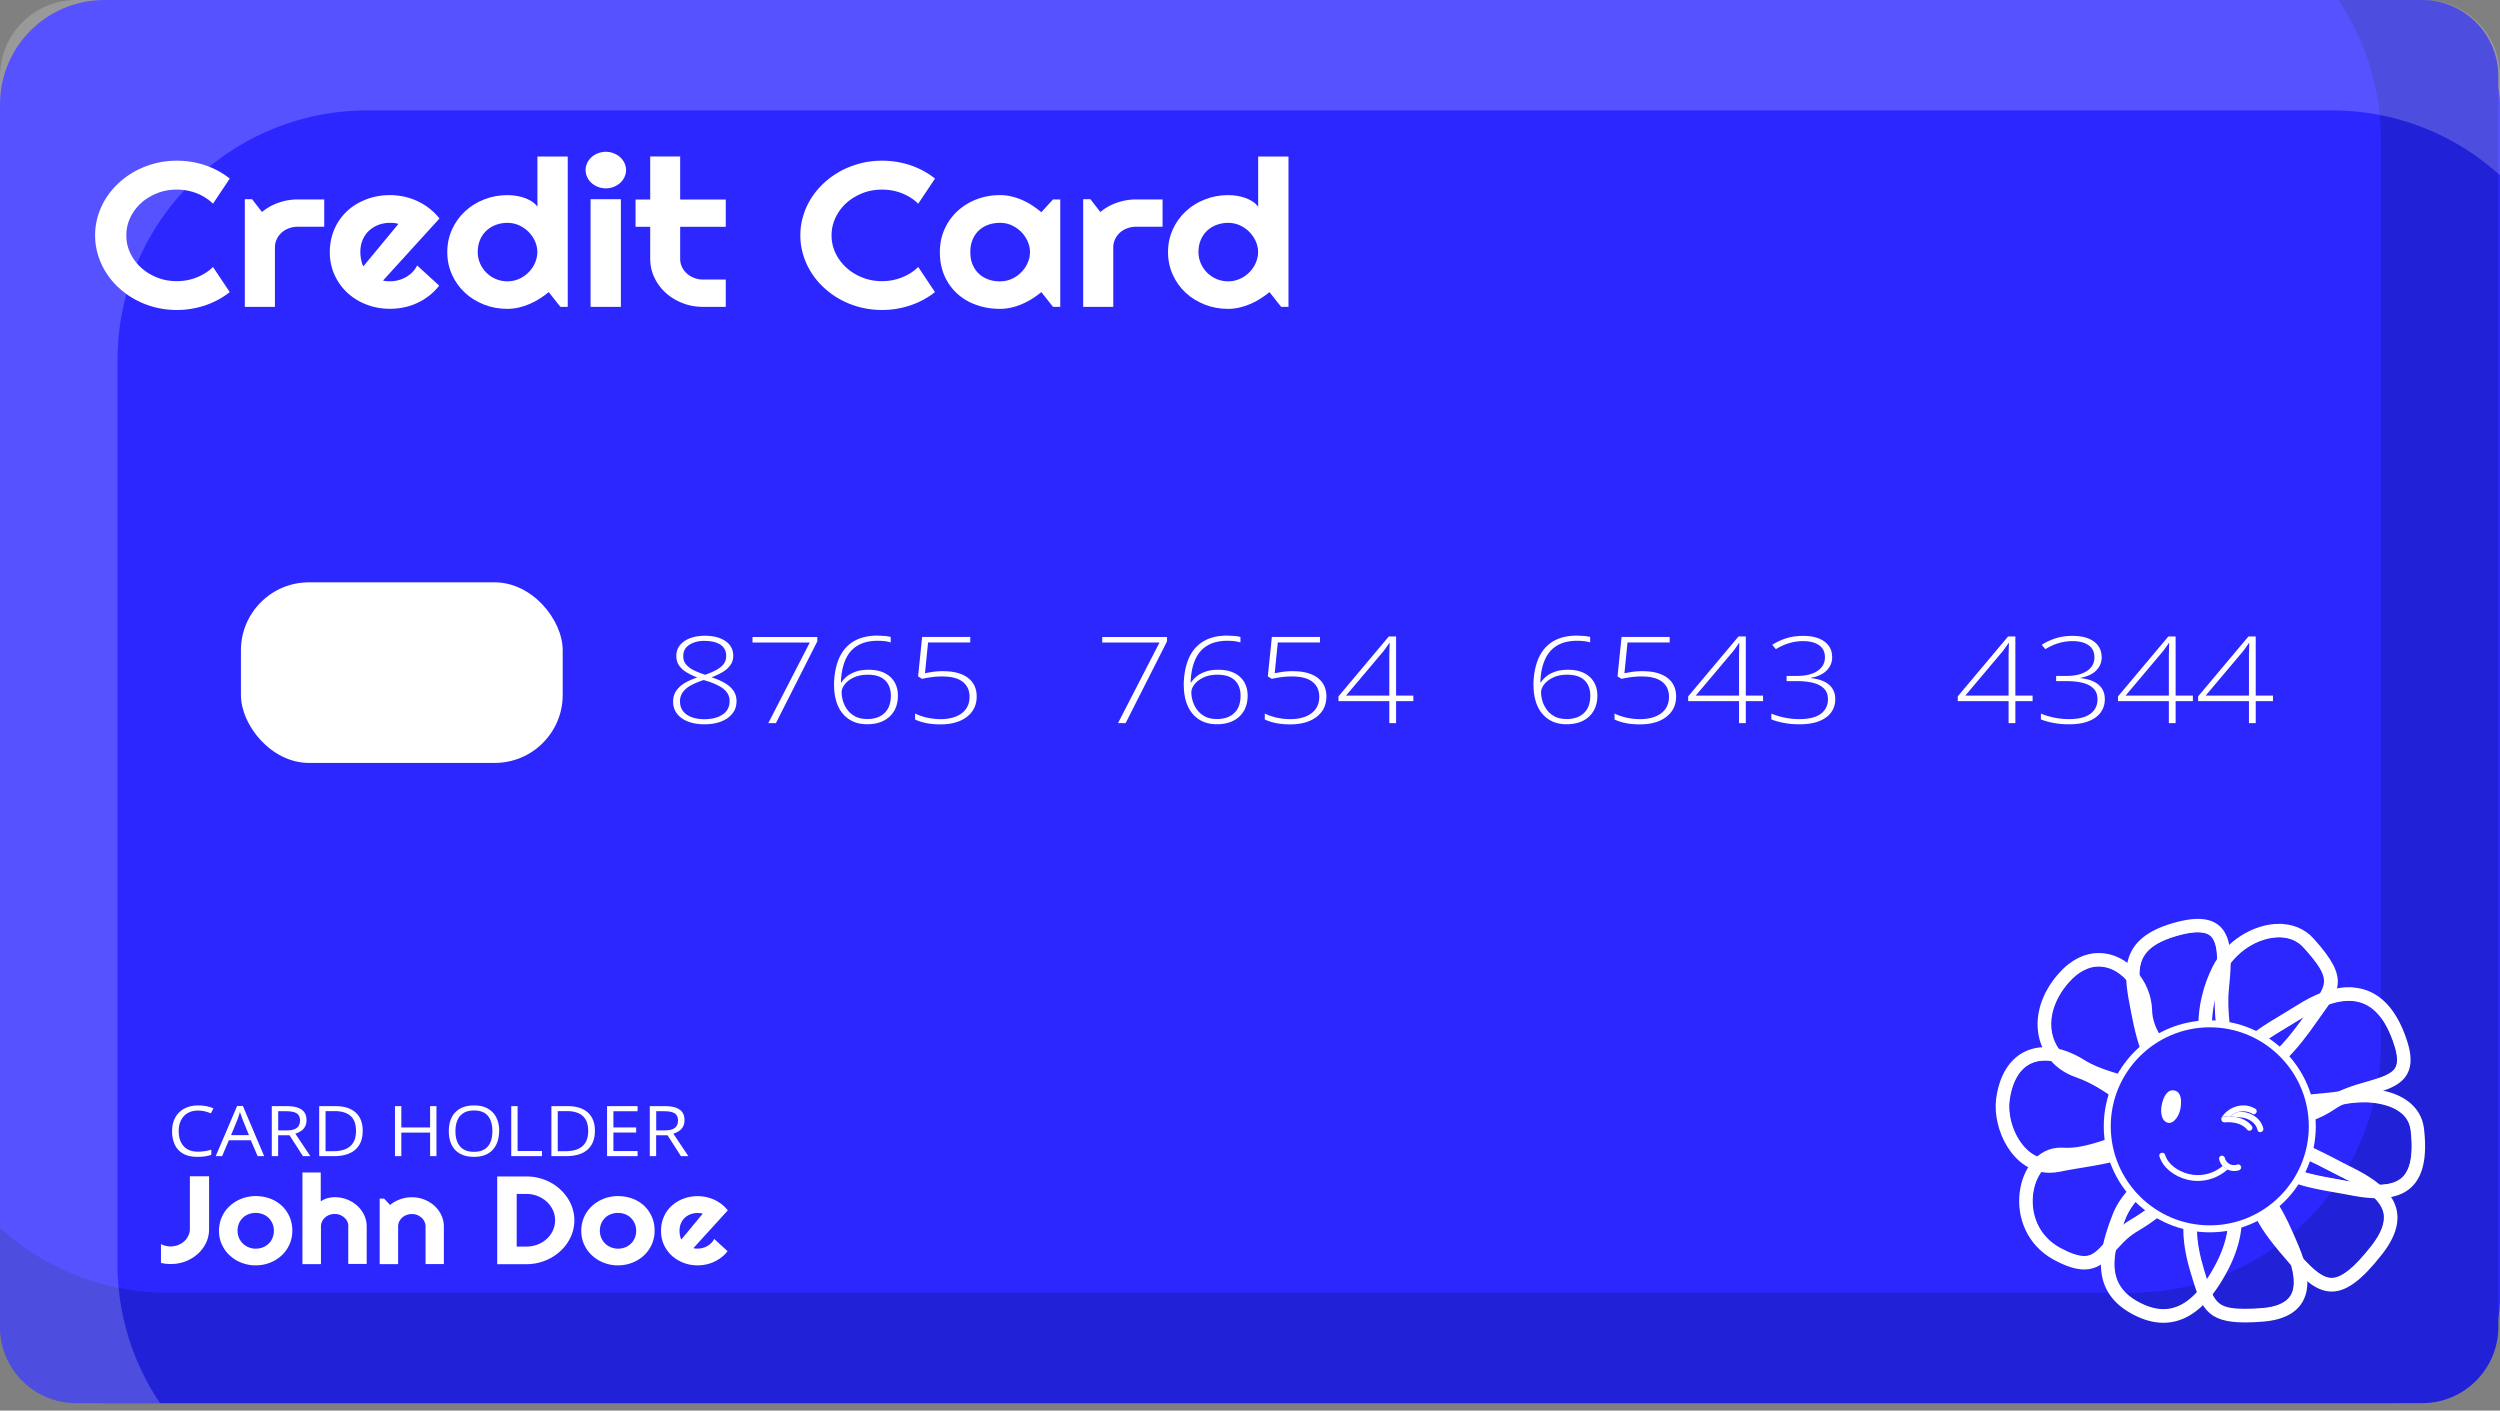<svg xmlns="http://www.w3.org/2000/svg" xmlns:xlink="http://www.w3.org/1999/xlink" viewBox="0 0 358 202" xmlns:v="https://vecta.io/nano"><rect x="0" y="0" width="358" height="202" fill="#808080" stroke="none"/><style><![CDATA[.F{fill:#fff}.G{fill:none}.H{stroke:#fff}.I{stroke-miterlimit:10}.J{fill:#2c27ff}]]></style><rect width="358" height="200.93" rx="14.94" class="J"/><path d="M340.95 19.99v129.33c0 19.77-16.02 35.8-35.77 35.8H24.05c-9.26 0-17.7-3.52-24.05-9.3v14.19c0 6.03 4.89 10.92 10.91 10.92h335.94c6.03 0 10.91-4.89 10.91-10.92V10.92A10.91 10.91 0 0 0 346.85 0h-12c3.85 5.71 6.09 12.59 6.09 19.99z" fill="#2121d8"/><g opacity=".2" class="F"><path d="M16.83 180.94V51.61c0-19.77 16.03-35.8 35.8-35.8h281.3c9.27 0 17.71 3.52 24.07 9.3V10.92C358 4.89 353.11 0 347.08 0H10.92C4.89 0 0 4.89 0 10.92v179.09c0 6.03 4.89 10.92 10.92 10.92h12a35.64 35.64 0 0 1-6.1-19.99z"/></g><g class="F"><use xlink:href="#B"/><use xlink:href="#C"/><path d="M54.85 40.17c.17.05.34.08.5.09l.5.02c.42 0 .83-.05 1.21-.16.39-.1.75-.26 1.1-.45.34-.2.65-.44.92-.72s.49-.6.65-.94l3.16 2.89c-.4.52-.86.98-1.38 1.4a8.86 8.86 0 0 1-1.69 1.05c-.6.29-1.24.51-1.91.65-.67.15-1.35.22-2.06.22-1.19 0-2.31-.2-3.35-.6a8.5 8.5 0 0 1-2.74-1.68c-.78-.72-1.4-1.58-1.85-2.57s-.68-2.08-.68-3.27.23-2.33.68-3.34 1.07-1.87 1.85-2.58 1.7-1.26 2.74-1.65c1.05-.39 2.16-.59 3.35-.59.7 0 1.39.08 2.07.23.67.15 1.31.37 1.92.66.6.29 1.17.64 1.7 1.06s.99.88 1.39 1.4l-8.08 8.88zm2.21-8.1c-.2-.07-.4-.11-.59-.13s-.4-.03-.61-.03c-.59 0-1.14.1-1.66.29-.52.2-.97.48-1.36.84a3.89 3.89 0 0 0-.91 1.32c-.22.51-.33 1.09-.33 1.73l.02.49.08.55.13.54c.05.17.12.33.21.46l5.02-6.07z"/><use xlink:href="#D"/><path d="M89.65 24.35c0 .36-.08.71-.23 1.02s-.36.59-.62.83-.57.42-.92.56-.73.21-1.13.21-.78-.07-1.13-.21a3.15 3.15 0 0 1-.92-.56c-.26-.23-.46-.51-.61-.83a2.38 2.38 0 0 1-.23-1.02c0-.36.08-.69.23-1.01s.36-.6.61-.83a3.02 3.02 0 0 1 .92-.56c.35-.14.73-.21 1.13-.21s.78.07 1.13.21a3.15 3.15 0 0 1 .92.56c.26.24.47.51.62.83s.23.66.23 1.01zm-.74 19.59h-4.34V28.53h4.34v15.41zm11.75 0c-1.04 0-2.02-.18-2.93-.54s-1.72-.85-2.41-1.48-1.23-1.36-1.62-2.19-.59-1.73-.59-2.68v-4.57h-2.1v-3.91h2.1v-6.16h4.29v6.16h6.53v3.91H97.4v4.57a2.69 2.69 0 0 0 .25 1.16 3.05 3.05 0 0 0 .69.94c.29.27.64.48 1.04.64s.83.24 1.28.24h3.27v3.91h-3.27z"/><use xlink:href="#B" x="100.99"/><path d="M151.83 43.94h-1.04l-1.67-2.11a12.3 12.3 0 0 1-1.3.94 9.9 9.9 0 0 1-1.44.76c-.5.22-1.02.39-1.55.51a7.32 7.32 0 0 1-1.62.19c-1.19 0-2.31-.18-3.35-.55-1.05-.36-1.96-.89-2.74-1.59s-1.4-1.55-1.85-2.55c-.45-1.01-.68-2.15-.68-3.44 0-1.2.23-2.3.68-3.3a7.87 7.87 0 0 1 1.85-2.58 8.5 8.5 0 0 1 2.74-1.68c1.04-.4 2.16-.6 3.35-.6a6.77 6.77 0 0 1 1.62.19c.54.12 1.06.3 1.56.52s.99.48 1.44.78.89.62 1.29.96l1.67-1.83h1.04v15.38zm-4.34-7.84c0-.54-.11-1.06-.34-1.56s-.53-.95-.92-1.34-.84-.7-1.36-.94c-.52-.23-1.08-.35-1.66-.35s-1.14.09-1.66.27-.97.45-1.36.81c-.38.35-.69.79-.91 1.32-.22.52-.33 1.12-.33 1.79s.11 1.27.33 1.79.52.96.91 1.32.84.62 1.36.81 1.08.27 1.66.27 1.14-.12 1.66-.35.98-.55 1.36-.94a4.27 4.27 0 0 0 .92-1.34c.23-.5.34-1.02.34-1.56z"/><use xlink:href="#C" x="120.05"/><use xlink:href="#D" x="103.21"/><path d="M29.94 176c0 .7-.14 1.35-.43 1.96a5 5 0 0 1-1.18 1.59c-.5.45-1.08.81-1.75 1.07s-1.39.39-2.15.39a5.91 5.91 0 0 1-1.38-.16v-2.7a2.5 2.5 0 0 0 .66.25 2.96 2.96 0 0 0 .72.09c.38 0 .73-.07 1.07-.2a2.71 2.71 0 0 0 .88-.54c.25-.23.45-.49.59-.8.14-.3.22-.63.22-.97v-7.54h2.75v7.54z"/><use xlink:href="#E"/><path d="M45.93 181.02h-2.62V167.9h2.62v4.14a3.07 3.07 0 0 1 .97-.46c.33-.09.67-.14 1.02-.14.63 0 1.23.11 1.79.33s1.04.52 1.46.9c.41.38.74.83.98 1.34s.36 1.06.36 1.63V181h-2.64v-5.36h.02a1.66 1.66 0 0 0-.15-.7 1.69 1.69 0 0 0-.42-.57c-.18-.16-.39-.29-.62-.39-.24-.09-.49-.14-.76-.14a2.29 2.29 0 0 0-.78.14c-.24.09-.46.22-.63.39a1.69 1.69 0 0 0-.42.57 1.66 1.66 0 0 0-.15.7V181zm11.06 0h-2.62v-9.38H55l.86.91c.42-.35.9-.62 1.44-.81.53-.19 1.09-.29 1.68-.29a4.81 4.81 0 0 1 1.78.33c.56.22 1.04.52 1.46.9a4.18 4.18 0 0 1 .98 1.34c.24.51.36 1.06.36 1.63v5.36h-2.62v-5.36a1.66 1.66 0 0 0-.15-.7 1.69 1.69 0 0 0-.42-.57c-.18-.16-.39-.29-.62-.39-.24-.09-.49-.14-.76-.14a2.29 2.29 0 0 0-.78.14c-.24.09-.46.22-.63.39a1.69 1.69 0 0 0-.42.57 1.66 1.66 0 0 0-.15.7v5.36zm25.26-6.28c0 .58-.08 1.13-.25 1.67-.16.53-.4 1.03-.7 1.5-.3.46-.66.89-1.08 1.27s-.88.71-1.39.99a7.44 7.44 0 0 1-1.65.64c-.59.15-1.2.22-1.83.22H71.2v-12.56h4.15c.63 0 1.24.07 1.83.22a6.98 6.98 0 0 1 1.65.64 6.26 6.26 0 0 1 1.39.99c.42.38.77.81 1.08 1.27a6.05 6.05 0 0 1 .7 1.5 5.77 5.77 0 0 1 .25 1.67zm-2.76 0c0-.52-.11-1.01-.32-1.46a3.84 3.84 0 0 0-.88-1.2c-.37-.34-.81-.61-1.32-.81-.5-.2-1.04-.3-1.61-.3h-1.37v7.54h1.37a4.51 4.51 0 0 0 1.61-.29 4.05 4.05 0 0 0 1.32-.81c.38-.34.67-.74.88-1.2a3.5 3.5 0 0 0 .32-1.47z"/><use xlink:href="#E" x="51.88"/><path d="M99.28 178.73c.1.03.2.05.31.06s.21.01.31.01c.26 0 .5-.03.74-.1a2.64 2.64 0 0 0 .67-.28c.21-.12.39-.27.56-.44.16-.17.3-.36.4-.57l1.92 1.76c-.24.32-.52.6-.84.85s-.66.46-1.03.64a5.31 5.31 0 0 1-1.16.4 5.77 5.77 0 0 1-1.25.14c-.72 0-1.4-.12-2.04-.37a5.43 5.43 0 0 1-1.67-1.02c-.48-.44-.85-.96-1.13-1.56s-.41-1.27-.41-1.99.14-1.42.41-2.03.65-1.14 1.13-1.57a5.22 5.22 0 0 1 1.67-1.01c.64-.24 1.32-.36 2.04-.36a5.86 5.86 0 0 1 1.26.14c.41.09.8.23 1.17.4.37.18.71.39 1.03.64s.6.54.85.85l-4.92 5.41zm1.35-4.93c-.12-.04-.24-.07-.36-.08l-.37-.02c-.36 0-.7.06-1.01.18-.32.12-.59.29-.83.51s-.42.49-.55.8-.2.66-.2 1.06l.01.3c0 .11.03.22.05.34s.05.22.08.33c.03.1.07.2.12.28l3.06-3.7zm-72.24-14.77c-.43 0-.82.07-1.17.2-.35.14-.64.33-.88.59a2.72 2.72 0 0 0-.56.93c-.13.36-.19.77-.19 1.22 0 .6.1 1.12.31 1.56s.51.78.92 1.03c.41.24.92.36 1.54.36.35 0 .68-.03.99-.08s.61-.12.91-.2v.73c-.29.1-.59.17-.9.22-.32.05-.69.07-1.12.07-.8 0-1.47-.15-2-.45-.54-.3-.94-.73-1.2-1.28s-.4-1.2-.4-1.95c0-.54.08-1.04.25-1.49s.41-.84.73-1.16c.32-.33.71-.58 1.18-.76s1-.27 1.61-.27c.4 0 .78.04 1.15.11s.7.17 1 .31l-.36.71c-.25-.1-.53-.2-.82-.27s-.62-.12-.97-.12zm8.5 6.53l-.97-2.27h-3.15l-.96 2.27h-.92l3.07-7.19h.82l3.05 7.19h-.94zm-1.24-3.01l-.92-2.26-.1-.29-.15-.42-.12-.35-.12.4-.12.37-.1.29-.93 2.26h2.57z"/><use xlink:href="#F"/><use xlink:href="#G"/><path d="M62.5 165.56h-.91v-3.37h-4.12v3.37h-.91v-7.16h.91v3.05h4.12v-3.05h.91v7.16zm8.97-3.59a4.83 4.83 0 0 1-.23 1.51c-.15.46-.38.84-.68 1.17s-.68.58-1.12.75c-.45.18-.97.26-1.56.26s-1.14-.09-1.59-.26c-.45-.18-.83-.43-1.13-.75-.3-.33-.52-.72-.67-1.17a4.79 4.79 0 0 1-.22-1.51c0-.73.13-1.37.4-1.92.26-.55.67-.98 1.21-1.29s1.21-.46 2.03-.46 1.43.15 1.96.46a3.05 3.05 0 0 1 1.21 1.28c.27.55.41 1.2.41 1.95zm-6.25 0c0 .61.09 1.13.28 1.58.19.44.48.79.87 1.03s.89.36 1.5.36 1.11-.12 1.5-.36.68-.58.86-1.03c.19-.44.28-.97.28-1.58 0-.92-.21-1.65-.64-2.17-.42-.52-1.09-.78-1.98-.78-.61 0-1.11.12-1.5.36s-.69.58-.88 1.02-.29.96-.29 1.57zm7.99 3.59v-7.16h.91v6.42h3.49v.74h-4.4z"/><use xlink:href="#G" x="33.25"/><path d="M91.3,165.56h-4.37v-7.16h4.37v.73h-3.46v2.32h3.26v.73h-3.26v2.65h3.46v.73Z"/><use xlink:href="#F" x="54.13"/><path d="M100.93 91.04c.81 0 1.52.11 2.13.34s1.09.55 1.43.98.51.95.51 1.55c0 .5-.13.94-.4 1.32s-.63.71-1.09.99a8.73 8.73 0 0 1-1.62.76c.72.24 1.35.51 1.88.82.54.31.95.67 1.25 1.1s.45.92.45 1.5c0 .7-.2 1.3-.6 1.79-.4.5-.94.88-1.63 1.14s-1.47.39-2.35.39-1.71-.13-2.38-.4c-.67-.26-1.2-.64-1.57-1.13s-.55-1.06-.55-1.71c0-.61.15-1.13.45-1.56s.71-.81 1.23-1.12a8.4 8.4 0 0 1 1.79-.78c-.55-.21-1.05-.45-1.51-.72s-.82-.6-1.09-.98-.41-.85-.41-1.4c0-.6.18-1.12.53-1.54.35-.43.83-.76 1.45-.99.61-.23 1.32-.35 2.11-.35zm-3.55 9.45c0 .76.31 1.37.93 1.82s1.48.68 2.56.68 1.96-.23 2.62-.68.99-1.09.99-1.92c0-.46-.13-.87-.38-1.22s-.62-.66-1.1-.92a9.44 9.44 0 0 0-1.75-.72l-.47-.15a10.5 10.5 0 0 0-1.77.72c-.51.27-.91.6-1.2.98s-.44.85-.44 1.39zm3.54-8.72c-.9 0-1.63.19-2.21.57s-.87.91-.87 1.61c0 .47.13.86.4 1.19s.64.61 1.11.84 1.02.45 1.63.65c.64-.23 1.19-.46 1.63-.71.45-.25.79-.53 1.03-.85s.35-.7.35-1.14c0-.71-.27-1.24-.82-1.61-.55-.36-1.3-.54-2.26-.54zm9.1 11.78l5.94-11.54h-8.2v-.79h9.28v.62l-5.93 11.71h-1.09z"/><use xlink:href="#H"/><use xlink:href="#I"/><path d="M160.1,103.55l5.94-11.54h-8.2v-.79h9.28v.62l-5.93,11.71h-1.09Z"/><use xlink:href="#H" x="50.08"/><use xlink:href="#I" x="50.08"/><path d="M202.39 100.4h-2.47v3.15h-.97v-3.15h-7.28v-.68l7.21-8.58h1.04v8.47h2.47v.79zm-3.44-.79v-4.74-.9l.01-.69.02-.6.02-.59h-.06l-.52.75a10.12 10.12 0 0 1-.61.77l-5.06 6h6.19z"/><use xlink:href="#H" x="100.16"/><use xlink:href="#I" x="100.16"/><path d="M252.47 100.4H250v3.15h-.97v-3.15h-7.28v-.68l7.21-8.58H250v8.47h2.47v.79zm-3.44-.79v-4.74-.9l.01-.69.02-.6.02-.59h-.06l-.52.75a10.12 10.12 0 0 1-.61.77l-5.06 6h6.19zm13.34-5.55c0 .55-.13 1.03-.39 1.44-.26.42-.62.76-1.07 1.02-.46.26-.98.44-1.57.54v.05c1.13.12 1.99.44 2.58.95.6.51.89 1.2.89 2.08 0 .69-.19 1.31-.57 1.85s-.95.96-1.71 1.27-1.72.46-2.87.46c-.78 0-1.5-.06-2.17-.19-.67-.12-1.28-.29-1.83-.51v-.83c.54.23 1.17.42 1.88.57s1.42.22 2.12.22c1.39 0 2.42-.26 3.09-.77a2.48 2.48 0 0 0 1.01-2.07c0-.63-.18-1.14-.54-1.51-.36-.38-.87-.66-1.52-.83s-1.42-.26-2.29-.26h-1.57v-.75h1.58c.74 0 1.4-.1 1.99-.3s1.06-.5 1.4-.89.52-.89.52-1.48c0-.76-.28-1.34-.85-1.73s-1.32-.58-2.26-.58c-.5 0-.98.05-1.42.14s-.87.22-1.28.39-.82.38-1.22.62l-.51-.62c.56-.37 1.21-.68 1.95-.92s1.56-.36 2.47-.36c1.3 0 2.32.27 3.05.81s1.1 1.28 1.1 2.21z"/><use xlink:href="#J"/><path d="M300.97 94.06c0 .55-.13 1.03-.39 1.44-.26.42-.62.76-1.07 1.02-.46.26-.98.44-1.57.54v.05c1.12.12 1.99.44 2.58.95.6.51.89 1.2.89 2.08 0 .69-.19 1.31-.57 1.85s-.95.96-1.71 1.27-1.72.46-2.87.46c-.78 0-1.5-.06-2.17-.19-.67-.12-1.28-.29-1.83-.51v-.83c.54.23 1.17.42 1.88.57s1.42.22 2.12.22c1.39 0 2.42-.26 3.09-.77a2.48 2.48 0 0 0 1.01-2.07c0-.63-.18-1.14-.54-1.51-.36-.38-.87-.66-1.52-.83s-1.42-.26-2.29-.26h-1.57v-.75h1.58c.74 0 1.4-.1 1.99-.3s1.06-.5 1.4-.89c.34-.4.51-.89.51-1.48 0-.76-.28-1.34-.85-1.73s-1.32-.58-2.26-.58c-.5 0-.98.05-1.42.14s-.87.22-1.28.39-.82.38-1.22.62l-.51-.62c.56-.37 1.21-.68 1.95-.92s1.56-.36 2.47-.36c1.3 0 2.32.27 3.05.81s1.1 1.28 1.1 2.21z"/><use xlink:href="#J" x="22.95"/><use xlink:href="#J" x="34.42"/><path d="M314.73 133.52c1.22 0 1.69.37 1.94.65 1.1 1.22.88 4.27.57 7.3-.22 2.13-.02 4.08.15 5.82.41 4.13.39 5.47-2.84 6.25a7.12 7.12 0 0 1-1.66.21h-.18c-3.26-.12-4.55-3.48-5.66-9.22-1.07-5.57-1.67-8.63 4.6-10.48 1.21-.36 2.24-.54 3.07-.54m0-1c-.92 0-2.05.19-3.35.58-7.13 2.1-6.36 6.1-5.29 11.63.98 5.08 2.31 10.03 6.82 10.03h0c.59 0 1.22-.08 1.89-.24 4.23-1.02 3.98-3.54 3.6-7.34-.17-1.68-.36-3.58-.15-5.6.35-3.39.55-6.55-.82-8.07-.6-.66-1.47-.98-2.69-.98h0z"/></g><path d="M314.73 132.96c1.08 0 1.85.27 2.35.84 1.25 1.39 1.04 4.58.72 7.73-.21 2.07-.02 3.99.15 5.7.41 4.11.44 5.97-3.26 6.86-.64.15-1.24.23-1.79.23-4.18 0-5.41-4.58-6.39-9.68-1.06-5.5-1.76-9.13 4.99-11.12 1.26-.37 2.35-.56 3.23-.56m0-.88c-.94 0-2.09.19-3.48.6-7.46 2.2-6.68 6.58-5.6 12.13.96 4.95 2.29 10.39 7.26 10.39.61 0 1.27-.08 1.99-.26 6.63-1.6 3.12-6.86 3.78-13.33.52-5.09.66-9.53-3.95-9.53h0z" class="G H I"/><path d="M326.37 134.23c1.42 0 2.63.5 3.49 1.46 3.98 4.42 3.45 5.16 1.19 8.28l-.95 1.34c-4.47 6.48-7.41 7.84-9.1 7.84-.79 0-1.55-.31-2.28-.92-2.56-2.18-2.62-7.98-.14-12.93 1.48-2.94 4.75-5.07 7.79-5.07m0-1c-3.4 0-7.05 2.37-8.68 5.62-2.72 5.42-2.55 11.63.39 14.14.91.77 1.89 1.16 2.93 1.16 2.79 0 6.13-2.78 9.92-8.27l.94-1.33c2.38-3.29 3.27-4.52-1.26-9.53-1.05-1.17-2.52-1.79-4.23-1.79h0z" class="F"/><path d="M326.37 133.67h0c1.11 0 2.68.29 3.9 1.64 4.29 4.75 3.58 5.73 1.23 8.98l-.95 1.34c-3.7 5.36-6.92 8.08-9.55 8.08-.94 0-1.8-.35-2.64-1.06-2.79-2.38-2.91-8.35-.28-13.6 1.56-3.12 5.05-5.38 8.29-5.38m0-.88c-3.46 0-7.33 2.37-9.08 5.87-2.63 5.24-2.8 11.86.5 14.67 1.05.89 2.13 1.27 3.21 1.27 3.94 0 7.89-5.01 10.28-8.46 3.04-4.41 4.99-5.49-.35-11.41-1.21-1.34-2.83-1.93-4.56-1.93h0z" class="G H I"/><path d="M300.55 138.41c2.94 0 5.6 2.94 5.68 6.29.08 2.95 1.71 5.08 3.04 6.8 1.81 2.35 2.17 2.96.44 4.4-.95.79-1.73 1.18-2.46 1.22h-.12c-1.06 0-2.2-.76-3.66-1.74-1.51-1.01-3.22-2.15-5.55-2.96-2.05-.72-3.46-2.18-3.97-4.12-.64-2.42.19-5.18 2.27-7.57 1.33-1.52 2.83-2.33 4.33-2.33m0-1c-1.8 0-3.56.92-5.09 2.67-2.31 2.64-3.21 5.73-2.48 8.48.6 2.27 2.24 3.98 4.61 4.8 2.22.77 3.88 1.89 5.35 2.86 1.59 1.06 2.84 1.9 4.19 1.9h0c1.01 0 2.03-.46 3.22-1.46 2.53-2.12 1.41-3.58-.29-5.78-1.29-1.68-2.76-3.58-2.83-6.21-.1-3.87-3.22-7.27-6.68-7.27h0z" class="F"/><path d="M300.55 137.85h0c3.18 0 6.15 3.26 6.24 6.84.07 2.77 1.65 4.82 2.92 6.46 1.82 2.37 2.48 3.4.35 5.17-1.11.93-2.04 1.36-2.94 1.36-1.22 0-2.42-.8-3.95-1.82-1.49-.99-3.17-2.12-5.45-2.91-2.23-.78-3.77-2.38-4.33-4.5-.69-2.6.18-5.55 2.39-8.08 1.44-1.65 3.09-2.52 4.76-2.52m0-.88c-1.77 0-3.67.82-5.42 2.83-4.68 5.35-3.34 12.02 2.31 13.99 4.61 1.61 6.88 4.78 9.69 4.78 1.04 0 2.16-.44 3.51-1.56 4.95-4.14-2.81-6.47-2.95-12.34-.1-3.96-3.33-7.7-7.12-7.7h0z" class="G H I"/><path d="M313.02 168.42a6.35 6.35 0 0 1 2.92.7c1.97 1.03 3.03 2.73 3.14 5.06.1 2.02-.51 4.4-1.72 6.72-2.3 4.42-4.77 6.57-7.55 6.57-.95 0-1.98-.26-3.05-.77-5-2.37-4.63-6.39-2.41-12.1 1.35-3.47 5.16-6.19 8.67-6.19m0-1c-3.89 0-8.11 3-9.6 6.83-2.04 5.26-3.1 10.51 2.91 13.36 1.21.57 2.38.87 3.48.87 3.19 0 5.95-2.33 8.43-7.11 2.3-4.41 3.19-10.5-1.85-13.13-1.04-.54-2.18-.82-3.38-.82h0z" class="F"/><path d="M313.01 167.87h0a6.75 6.75 0 0 1 3.17.77c4.75 2.48 3.87 8.3 1.67 12.53-2.41 4.62-5.04 6.87-8.05 6.87-1.04 0-2.15-.27-3.29-.82-5.38-2.55-4.96-6.96-2.69-12.81 1.43-3.67 5.46-6.55 9.19-6.55m0-.88c-4.25 0-8.51 3.27-10.01 7.11-1.92 4.94-3.45 10.79 3.13 13.92 1.32.63 2.54.91 3.67.91 4.02 0 6.84-3.54 8.83-7.35 2.54-4.88 3.12-11.03-2.04-13.72-1.15-.6-2.37-.87-3.58-.87h0z" class="G H I"/><path d="M319.81,169.83c3.61,0,5.95,5.53,7.51,9.21,1.24,2.94,1.48,5.17,.69,6.47-.65,1.05-2.06,1.67-4.22,1.82-.8,.06-1.56,.09-2.27,.09-4.21,0-4.5-.95-5.87-5.49-1.29-4.24-1.38-7.43-.28-9.48,.63-1.17,1.69-1.99,3.16-2.43,.44-.13,.87-.2,1.29-.2m0-1c-.51,0-1.04,.08-1.58,.25-1.73,.52-2.99,1.5-3.75,2.91-1.53,2.85-.78,6.97,.21,10.24,1.4,4.64,1.88,6.2,6.83,6.2,.69,0,1.48-.03,2.35-.1,2.5-.18,4.18-.95,5-2.29,1.22-2,.38-5-.62-7.38-1.65-3.91-4.15-9.82-8.43-9.82h0Zm1.7,19.59h0Z" class="F"/><path d="M319.81 169.27c3.99 0 6.42 5.75 8.03 9.56l.09.22c.87 2.07 1.68 4.92.56 6.76-.74 1.21-2.31 1.91-4.66 2.09-.86.06-1.63.1-2.32.1-4.63 0-5.01-1.25-6.41-5.89l-.1-.32c-.87-2.87-1.6-6.87-.14-9.59.71-1.32 1.85-2.2 3.49-2.7.5-.15.99-.23 1.46-.23m0-.88c-.54 0-1.11.08-1.71.26-5.76 1.73-5.61 7.88-3.94 13.39 1.48 4.87 1.95 6.83 7.35 6.83.7 0 1.49-.03 2.38-.1 7.05-.51 6.79-5.49 4.85-10.07-1.73-4.1-4.28-10.31-8.93-10.31h0z" class="G H I"/><path d="M292.84 151.88c1.41 0 3.01.53 4.62 1.54 1.79 1.12 3.84 1.74 5.65 2.29 4.45 1.35 5.13 1.98 4.58 4.18-.94 3.74-4.32 4.48-9.76 5.38l-.18.03-3.23.58a5.18 5.18 0 0 1-1.02.1h-.16c-1.63-.06-2.8-1.01-3.5-1.81-1.53-1.75-2.35-4.42-2.05-6.64.29-2.11 1.32-5.65 5.06-5.65m0-1c-3.28 0-5.49 2.37-6.05 6.51-.34 2.49.58 5.48 2.29 7.43.86.98 2.33 2.16 4.42 2.16h0c.4 0 .8-.05 1.21-.13 1.14-.24 2.28-.42 3.39-.61 5.06-.84 9.42-1.56 10.56-6.12.84-3.35-1.34-4.18-5.26-5.38-1.75-.53-3.74-1.13-5.41-2.18-1.77-1.11-3.55-1.69-5.15-1.69h0z" class="F"/><path d="M292.83 151.32h0c1.51 0 3.21.56 4.91 1.63 1.72 1.08 3.74 1.69 5.52 2.23 3.88 1.18 5.71 1.88 4.97 4.85-1.07 4.28-5.1 4.95-10.2 5.79-1.11.18-2.26.37-3.4.61-.38.08-.76.12-1.12.12-1.93 0-3.29-1.09-4.09-2.01-1.6-1.84-2.5-4.75-2.19-7.08.53-3.9 2.57-6.13 5.61-6.13m0-.88c-3.31 0-5.87 2.34-6.49 6.9-.56 4.17 2.27 10.09 7.15 10.09.42 0 .85-.04 1.3-.13 6.5-1.33 12.82-1.18 14.29-7.05s-5.99-4.98-10.87-8.04c-1.88-1.18-3.73-1.76-5.38-1.76h0z" class="G H I"/><path d="M336.35 143.32c3.04 0 5.18 2.12 6.55 6.48.43 1.38.47 2.4.13 3.05-.55 1.02-2.25 1.51-4.22 2.08-1.78.51-3.8 1.1-5.52 2.28-1.86 1.27-3.91 1.97-5.79 1.97h-.2c-2.48-.07-4.39-1.37-5.56-3.77-1.73-3.58 1.03-5.46 6.06-8.48l2.23-1.36c2.36-1.49 4.48-2.25 6.32-2.25m0-1c-2.03 0-4.34.81-6.85 2.4l-2.21 1.35c-4.65 2.79-8.66 5.19-6.45 9.77 1.35 2.8 3.72 4.34 6.66 4.34h0c2.07 0 4.32-.76 6.35-2.15 1.59-1.09 3.52-1.65 5.23-2.14 2.19-.63 4.07-1.18 4.82-2.57.48-.91.47-2.15-.06-3.82-1.5-4.76-4.02-7.18-7.5-7.18h0z" class="F"/><path d="M336.35 142.76h0c3.27 0 5.65 2.31 7.08 6.87.49 1.55.51 2.69.09 3.48-.66 1.23-2.46 1.75-4.56 2.35-1.74.5-3.72 1.08-5.36 2.2-1.95 1.34-4.12 2.07-6.1 2.07s-4.62-.71-6.26-4.09c-1.94-4.01 1.12-6.11 6.27-9.2l2.22-1.36c2.44-1.54 4.67-2.33 6.62-2.33m0-.88c-2.27 0-4.72.97-7.09 2.47-5.4 3.42-11.58 5.98-8.82 11.69 1.55 3.22 4.2 4.59 7.05 4.59 2.21 0 4.54-.82 6.6-2.22 4.72-3.23 12.51-1.6 10.18-9.03-1.71-5.44-4.62-7.49-7.92-7.49h0z" class="G H I"/><path d="M338.48 157.85c1.04 0 6.27.19 6.72 4.02.37 3.16.03 5.36-1.02 6.53-.71.8-1.84 1.21-3.45 1.25h-.28c-.96 0-2.05-.12-3.33-.36l-2.2-.4c-6.15-1.08-9.13-1.8-9.61-6.13-.12-1.07.04-1.86.49-2.41 1.05-1.29 3.81-1.55 6.48-1.81 1.28-.12 2.43-.23 3.5-.43a14.56 14.56 0 0 1 2.69-.25m0-1a15.65 15.65 0 0 0-2.87.27c-1.06.2-2.23.31-3.41.42-2.87.27-5.85.55-7.17 2.17-.63.77-.86 1.8-.71 3.15.59 5.27 4.72 6 10.43 7.01l2.19.39c1.34.26 2.49.38 3.51.38h0c2.06 0 3.52-.51 4.47-1.58 1.26-1.41 1.67-3.8 1.26-7.31-.43-3.62-4.26-4.91-7.71-4.91h0z" class="F"/><path d="M338.48 157.29h0c3.26 0 6.89 1.18 7.27 4.51.39 3.32 0 5.67-1.15 6.96-.86.97-2.22 1.44-4.15 1.44-.99 0-2.11-.12-3.43-.37l-2.2-.4c-6.08-1.07-9.54-1.91-10.07-6.62-.14-1.23.06-2.15.61-2.82 1.2-1.48 4.09-1.75 6.87-2.01 1.16-.11 2.36-.22 3.45-.42a15.75 15.75 0 0 1 2.79-.26m0-.88a16.52 16.52 0 0 0-2.95.27c-4.98.92-12.34-.08-11.64 6.22.7 6.31 6.36 6.52 12.98 7.79 1.3.25 2.5.39 3.59.39 4.46 0 6.99-2.37 6.17-9.39-.42-3.59-4.02-5.29-8.15-5.29h0z" class="G H I"/><path d="M325.89 164.8c2.16 0 5.42 1.7 8.07 3.08l.08.04 1.76.9c2.13 1.05 5.02 2.69 5.5 4.83.3 1.33-.29 2.94-1.75 4.79-2.37 3.02-4.14 4.47-5.54 4.55h-.12c-1.17 0-2.51-.98-4.5-3.26-4.32-4.97-6.52-7.81-5.42-13.21.3-1.44.95-1.73 1.92-1.73m0-1c-1.62 0-2.54.81-2.9 2.53-1.19 5.84 1.24 9 5.64 14.07 2.23 2.56 3.75 3.61 5.26 3.61h0c1.77 0 3.76-1.52 6.44-4.93 1.66-2.1 2.31-4 1.94-5.63-.57-2.52-3.52-4.27-6.03-5.51-.56-.27-1.17-.6-1.82-.93-2.73-1.42-6.13-3.2-8.53-3.2h0z" class="F"/><path d="M325.89 164.24h0c2.29 0 5.64 1.74 8.33 3.15l1.83.93c2.42 1.19 5.27 2.87 5.8 5.21.34 1.5-.28 3.27-1.85 5.26-2.59 3.3-4.48 4.77-6.1 4.77-1.35 0-2.82-1.03-4.93-3.46-4.31-4.96-6.7-8.05-5.54-13.69.31-1.52 1.05-2.17 2.47-2.17m0-.88c-1.64 0-2.89.76-3.33 2.88-1.25 6.09 1.43 9.49 5.74 14.45 2.08 2.39 3.78 3.76 5.59 3.76 1.94 0 4-1.56 6.79-5.11 4.95-6.29.32-9.54-4.25-11.8-2.99-1.47-7.45-4.17-10.54-4.17h0z" class="G H I"/><path d="M308.57 163.38c1.14 0 1.86.37 2.43 1.23.72 1.08.94 2.15.68 3.26-.69 2.95-4.43 5.54-6.6 6.81-1.56.91-2.66 2.13-3.55 3.12-1.17 1.3-1.85 2-2.92 2.06h-.14c-.87 0-2.02-.39-3.44-1.16-3.59-1.95-4.45-5.76-3.71-8.67.58-2.26 2.03-3.72 3.72-3.73l.99.04c2.36 0 4.78-.83 7.14-1.63l.06-.02c1.98-.67 3.85-1.31 5.33-1.31m0-1c-1.66 0-3.63.67-5.71 1.38-2.27.78-4.62 1.58-6.82 1.58-.21 0-.43-.01-.97-.04-2.17 0-4.02 1.76-4.72 4.49-.84 3.29.14 7.6 4.2 9.8 1.59.86 2.87 1.28 3.91 1.28h0c1.66 0 2.61-1.06 3.81-2.4.87-.97 1.87-2.08 3.3-2.91 2.31-1.36 6.3-4.12 7.07-7.45.32-1.38.04-2.74-.82-4.04-.76-1.15-1.79-1.68-3.27-1.68h0z" class="F"/><path d="M308.57 162.81c1.33 0 2.22.45 2.9 1.48.81 1.22 1.05 2.43.76 3.7-.74 3.17-4.62 5.85-6.87 7.17-1.49.87-2.51 2.01-3.4 3-1.29 1.44-2.09 2.26-3.49 2.26-.97 0-2.18-.4-3.7-1.23-3.86-2.09-4.78-6.18-3.99-9.31.64-2.53 2.32-4.16 4.29-4.16.1 0 .2 0 .3.01.22.02.45.02.68.02 2.27 0 4.65-.81 6.96-1.6 2.05-.7 3.98-1.36 5.57-1.36m0-.88c-3.59 0-8.42 2.96-12.53 2.96-.2 0-.41 0-.61-.02-.12-.01-.25-.01-.37-.01-5.88 0-8.18 11.06-.72 15.12 1.75.95 3.07 1.33 4.12 1.33 3.17 0 4.01-3.44 7.33-5.38 4.43-2.59 9.68-7.17 6.4-12.12-.92-1.38-2.17-1.88-3.63-1.88h0z" class="G H I"/><path d="M316.44,175.97c-8.1,0-14.68-6.59-14.68-14.68s6.59-14.68,14.68-14.68,14.68,6.59,14.68,14.68-6.59,14.68-14.68,14.68Z" class="J"/><path d="M316.44,147.11c7.82,0,14.18,6.36,14.18,14.18s-6.36,14.18-14.18,14.18-14.18-6.36-14.18-14.18,6.36-14.18,14.18-14.18m0-1c-8.38,0-15.18,6.8-15.18,15.18s6.8,15.18,15.18,15.18,15.18-6.8,15.18-15.18-6.8-15.18-15.18-15.18h0Z" class="F"/><path d="M309.23 165.59c.53 1.71 2.18 2.85 3.84 3.3 2.1.57 4.26.03 5.89-1.39.41-.36-.19-.96-.6-.6-1.4 1.22-3.27 1.66-5.06 1.18-1.37-.37-2.81-1.29-3.25-2.71-.16-.52-.98-.3-.81.23h0z" class="J"/><path d="M309.65 165.07c-.26 0-.51.21-.42.52h0c.53 1.7 2.18 2.85 3.84 3.3.55.15 1.11.22 1.66.22 1.54 0 3.03-.57 4.23-1.61.32-.28.02-.71-.32-.71-.09 0-.19.03-.28.11-1.02.9-2.3 1.37-3.62 1.37-.48 0-.97-.06-1.45-.19-1.37-.37-2.81-1.29-3.25-2.71-.06-.21-.23-.29-.4-.29h0z" class="F"/><path d="M317.81 166.02c.27 1.22 1.65 1.96 2.83 1.55.21-.07.37-.29.3-.52-.07-.2-.3-.37-.52-.3a1.21 1.21 0 0 1-.18.05l-.09.02h-.03s-.04.01.02 0c-.03.02-.13.01-.17.01h-.17 0l-.09-.01c-.06-.01-.12-.02-.17-.04-.05-.01-.1-.04-.16-.05-.03-.01-.02 0 .03.01l-.04-.02-.08-.04s-.1-.05-.14-.08l-.07-.05c-.08-.06.07.06 0 0l-.24-.24c-.04-.04.05.07 0 0l-.05-.07-.09-.16c-.02-.04-.06-.08 0-.01-.02-.02-.02-.06-.03-.08-.02-.06-.04-.12-.05-.18-.05-.22-.31-.36-.52-.3-.23.07-.35.29-.3.52h0z" class="J"/><path d="M318.2 165.48s-.07 0-.11.02c-.23.07-.35.29-.3.52h0c.22 1 1.17 1.67 2.15 1.67a2.25 2.25 0 0 0 .68-.11c.21-.07.37-.29.3-.52-.06-.17-.22-.32-.41-.32-.04 0-.08 0-.11.02a1.21 1.21 0 0 1-.18.05l-.09.02h0s-.05.01-.08.01h-.09-.17-.01l-.08-.01c-.06-.01-.12-.02-.17-.04a.88.88 0 0 1-.15-.05h0l-.08-.04s-.1-.05-.14-.08l-.07-.05h.01l-.04-.02.02.02h0l-.23-.24h0l-.02-.02h0v.02h0l-.05-.09-.09-.16s-.01-.02-.02-.03v.02h0l-.02-.03v.02-.07c-.02-.06-.04-.12-.05-.18a.43.43 0 0 0-.41-.31h0zm1.93 1.35h0z" class="F"/><path d="M310.59 160.3c-.16-.03-.28-.11-.38-.26-.23-.34-.3-1-.17-1.66.16-.81.54-1.75 1.09-1.75.04 0 .08 0 .13.01a.52.52 0 0 1 .37.24c.21.32.27.94.14 1.68l-.03.15c-.17.9-.73 1.59-1.09 1.59h-.05z" class="J"/><path d="M311.13 156.13c-.9 0-1.39 1.14-1.58 2.15-.21 1.09 0 2.33.95 2.51.05 0 .09.01.14.01.71 0 1.39-.97 1.59-2h0c.21-1.09.17-2.45-.88-2.65l-.22-.02h0z" class="F"/><path d="M318.82 160.54c1.36-1.06 4.02-.53 4.45 1.28.13.53.94.31.81-.23-.6-2.48-4.03-3.07-5.87-1.65-.18.14-.15.45 0 .6.18.18.42.14.6 0h0z" class="J"/><path d="M320.6 159.18c-.86 0-1.72.25-2.37.76-.18.14-.15.45 0 .6.08.08.18.12.28.12.11 0 .22-.05.32-.12.47-.36 1.09-.54 1.73-.54 1.2 0 2.44.64 2.72 1.82a.37.37 0 0 0 .38.3c.25 0 .52-.21.44-.53-.38-1.59-1.94-2.41-3.49-2.41h0z" class="F"/><path d="M318.95 160.33c.77-1.14 2.41-1.55 3.58-.82.47.29.89-.44.43-.73-1.58-.98-3.73-.38-4.74 1.13-.3.45.43.88.73.43h0z" class="J"/><path d="M321.25 158.3c-1.18 0-2.35.6-3.03 1.6-.21.32.08.62.38.62a.42.42 0 0 0 .35-.19h0c.51-.75 1.39-1.19 2.28-1.19a2.56 2.56 0 0 1 1.31.36c.07.05.15.07.21.07.36 0 .6-.55.21-.79a3.21 3.21 0 0 0-1.71-.48h0z" class="F"/><path d="M318.53 160.72c1.17-.08 2.54.12 3.3 1.08.14.18.45.15.6 0 .18-.18.14-.42 0-.6-.88-1.13-2.54-1.42-3.9-1.33-.23.02-.42.18-.42.42 0 .22.19.44.42.42h0z" class="J"/><g class="F"><path d="M319 159.86l-.47.02c-.23.02-.42.18-.42.42 0 .21.18.42.4.42h.03l.46-.02c1.05 0 2.18.26 2.83 1.1.07.09.17.12.28.12.12 0 .24-.05.32-.12.18-.18.14-.42 0-.6-.78-1-2.18-1.35-3.42-1.35h0z"/><rect x="34.5" y="83.39" width="46.08" height="25.86" rx="9.74"/></g><defs ><path id="B" d="M32.9 41.83c-1.05.83-2.23 1.46-3.53 1.9a12.59 12.59 0 0 1-4.05.66c-1.07 0-2.11-.13-3.1-.38s-1.92-.61-2.79-1.08a11.41 11.41 0 0 1-2.37-1.68 10.54 10.54 0 0 1-1.84-2.17c-.51-.79-.9-1.64-1.18-2.55a9.55 9.55 0 0 1-.42-2.83 9.55 9.55 0 0 1 .42-2.83c.28-.91.67-1.76 1.18-2.55a11.09 11.09 0 0 1 1.84-2.17c.71-.65 1.51-1.21 2.37-1.68.87-.46 1.8-.82 2.79-1.08.99-.25 2.03-.38 3.1-.38 1.4 0 2.75.22 4.05.65 1.3.44 2.48 1.07 3.53 1.91l-2.4 3.6c-.66-.65-1.45-1.15-2.35-1.5s-1.85-.52-2.84-.52-1.94.17-2.81.52-1.64.81-2.29 1.4-1.17 1.29-1.55 2.09a5.87 5.87 0 0 0-.57 2.55c0 .9.19 1.75.57 2.54a6.7 6.7 0 0 0 1.55 2.08c.66.6 1.41 1.06 2.29 1.41.87.35 1.81.52 2.81.52s1.94-.17 2.84-.53c.9-.35 1.69-.85 2.35-1.5l2.4 3.6z"/><path id="C" d="M39.37 43.94h-4.31V28.53h1.04l1.42 1.83c.69-.58 1.48-1.02 2.37-1.33a8.22 8.22 0 0 1 2.74-.47h3.8v3.91h-3.8a3.63 3.63 0 0 0-1.28.23c-.4.15-.75.36-1.04.63s-.53.59-.69.95c-.17.36-.25.75-.25 1.17v8.49z"/><path id="D" d="M81.29,43.94h-1.04l-1.67-2.11c-.41,.34-.84,.65-1.3,.94s-.94,.55-1.44,.76-1.02,.39-1.55,.51c-.53,.12-1.07,.19-1.62,.19-1.19,0-2.31-.2-3.35-.61s-1.96-.97-2.74-1.7c-.78-.72-1.4-1.58-1.85-2.58s-.68-2.07-.68-3.24,.23-2.24,.68-3.24,1.07-1.86,1.85-2.59c.78-.73,1.7-1.3,2.74-1.71,1.05-.41,2.16-.62,3.35-.62,.38,0,.77,.03,1.18,.09s.8,.15,1.18,.28,.74,.3,1.08,.51,.62,.47,.85,.78v-7.19h4.34v21.54Zm-4.34-7.84c0-.54-.11-1.06-.34-1.56-.23-.5-.53-.95-.92-1.34-.39-.39-.84-.7-1.36-.94-.52-.23-1.08-.35-1.66-.35s-1.14,.1-1.66,.29-.97,.47-1.36,.83c-.38,.36-.69,.8-.91,1.32-.22,.52-.33,1.1-.33,1.75,0,.57,.11,1.1,.33,1.61s.52,.95,.91,1.34c.38,.38,.84,.69,1.36,.91s1.08,.33,1.66,.33,1.14-.12,1.66-.35,.98-.55,1.36-.94c.39-.39,.7-.83,.92-1.34s.34-1.02,.34-1.56Z"/><path id="E" d="M41.86 176.25a4.78 4.78 0 0 1-.41 1.96 4.79 4.79 0 0 1-1.12 1.57c-.47.44-1.03.79-1.67 1.04s-1.32.38-2.05.38a5.52 5.52 0 0 1-2.04-.38c-.64-.25-1.19-.6-1.67-1.04s-.85-.96-1.13-1.57c-.28-.6-.41-1.26-.41-1.96s.14-1.37.41-1.98.65-1.13 1.13-1.57 1.03-.79 1.67-1.04a5.56 5.56 0 0 1 2.04-.38c.72 0 1.41.12 2.05.35.64.24 1.19.57 1.67 1.01a4.79 4.79 0 0 1 1.12 1.57c.27.61.41 1.29.41 2.04zm-2.64 0c0-.39-.07-.73-.21-1.05s-.33-.58-.56-.81a2.38 2.38 0 0 0-.83-.52c-.32-.12-.66-.18-1.01-.18s-.7.06-1.01.18-.59.29-.83.52c-.23.23-.42.49-.55.81-.13.31-.2.66-.2 1.05a2.6 2.6 0 0 0 .2 1.01c.13.31.32.58.55.81s.51.41.83.54.65.2 1.01.2.7-.06 1.01-.18a2.38 2.38 0 0 0 .83-.52c.24-.22.42-.49.56-.81s.21-.66.21-1.04z"/><path id="F" d="M41.04 158.4c.64 0 1.18.07 1.6.22s.73.37.94.66c.21.3.31.68.31 1.14 0 .38-.08.69-.23.95s-.35.46-.59.61a2.77 2.77 0 0 1-.78.36l2.15 3.22h-1.06l-1.92-2.99h-1.63v2.99h-.91v-7.16h2.12zm-.05.72h-1.15v2.75h1.25c.64 0 1.11-.12 1.42-.36.3-.24.45-.59.45-1.05s-.16-.83-.48-1.03-.81-.3-1.48-.3z"/><path id="G" d="M51.94 161.91c0 .81-.16 1.48-.48 2.02a2.99 2.99 0 0 1-1.4 1.22c-.61.27-1.35.41-2.22.41h-2.13v-7.16h2.37c.8 0 1.49.13 2.06.4.58.27 1.02.66 1.33 1.18s.47 1.17.47 1.93zm-.96.03c0-.64-.12-1.17-.35-1.59s-.58-.73-1.03-.93-1.01-.31-1.66-.31h-1.32v5.74h1.11c1.08 0 1.89-.24 2.44-.73s.81-1.21.81-2.17z"/><path id="H" d="M119.43 98.29c0-.92.08-1.76.25-2.53.17-.76.41-1.44.74-2.02a5.14 5.14 0 0 1 1.24-1.49c.5-.41 1.08-.71 1.75-.92s1.42-.31 2.25-.31l1.03.05a5.72 5.72 0 0 1 .86.14v.78c-.24-.07-.52-.13-.84-.17a8.28 8.28 0 0 0-1.03-.06c-1.12 0-2.07.22-2.84.67s-1.35 1.11-1.75 2-.63 1.98-.67 3.29h.07c.19-.3.46-.59.8-.87s.77-.5 1.29-.68 1.12-.26 1.82-.26c.86 0 1.61.15 2.23.45s1.11.73 1.44 1.28c.34.56.51 1.22.51 1.98 0 .82-.17 1.54-.52 2.15a3.6 3.6 0 0 1-1.51 1.43c-.66.34-1.45.51-2.37.51-.79 0-1.47-.14-2.06-.41-.59-.28-1.08-.66-1.48-1.16-.4-.49-.69-1.07-.89-1.73a7.31 7.31 0 0 1-.3-2.13zm4.72 4.68c1.08 0 1.92-.29 2.52-.87s.9-1.41.9-2.48c0-.92-.27-1.65-.82-2.19s-1.38-.81-2.49-.81c-.77 0-1.44.13-2 .4-.56.26-.99.59-1.29.98s-.45.77-.45 1.15a4.46 4.46 0 0 0 .18 1.18c.12.43.32.85.6 1.25s.66.73 1.12.99c.47.26 1.05.39 1.74.39z"/><path id="I" d="M135.15 96.12c.97 0 1.8.14 2.51.42.7.28 1.25.69 1.63 1.23s.57 1.19.57 1.97c0 .82-.21 1.53-.64 2.13s-1.03 1.05-1.8 1.38c-.78.32-1.69.48-2.74.48-.76 0-1.45-.06-2.07-.19s-1.14-.3-1.57-.51v-.86c.46.24 1.01.43 1.64.58.64.15 1.3.23 2 .23.84 0 1.57-.12 2.19-.37.62-.24 1.1-.6 1.45-1.08.34-.47.52-1.05.52-1.74 0-.92-.32-1.63-.97-2.15-.65-.51-1.63-.77-2.93-.77a10.87 10.87 0 0 0-1.54.1c-.49.06-.94.15-1.36.24l-.57-.35.58-5.65h6.89V92h-6.04l-.44 4.4 1.11-.19c.45-.06.97-.1 1.58-.1z"/><path id="J" d="M291.07 100.4h-2.47v3.15h-.97v-3.15h-7.28v-.68l7.21-8.58h1.04v8.47h2.47v.79zm-3.44-.79v-4.74-.9l.01-.69.02-.6.02-.59h-.06l-.52.75a8.11 8.11 0 0 1-.61.77l-5.06 6h6.19z"/></defs></svg>
